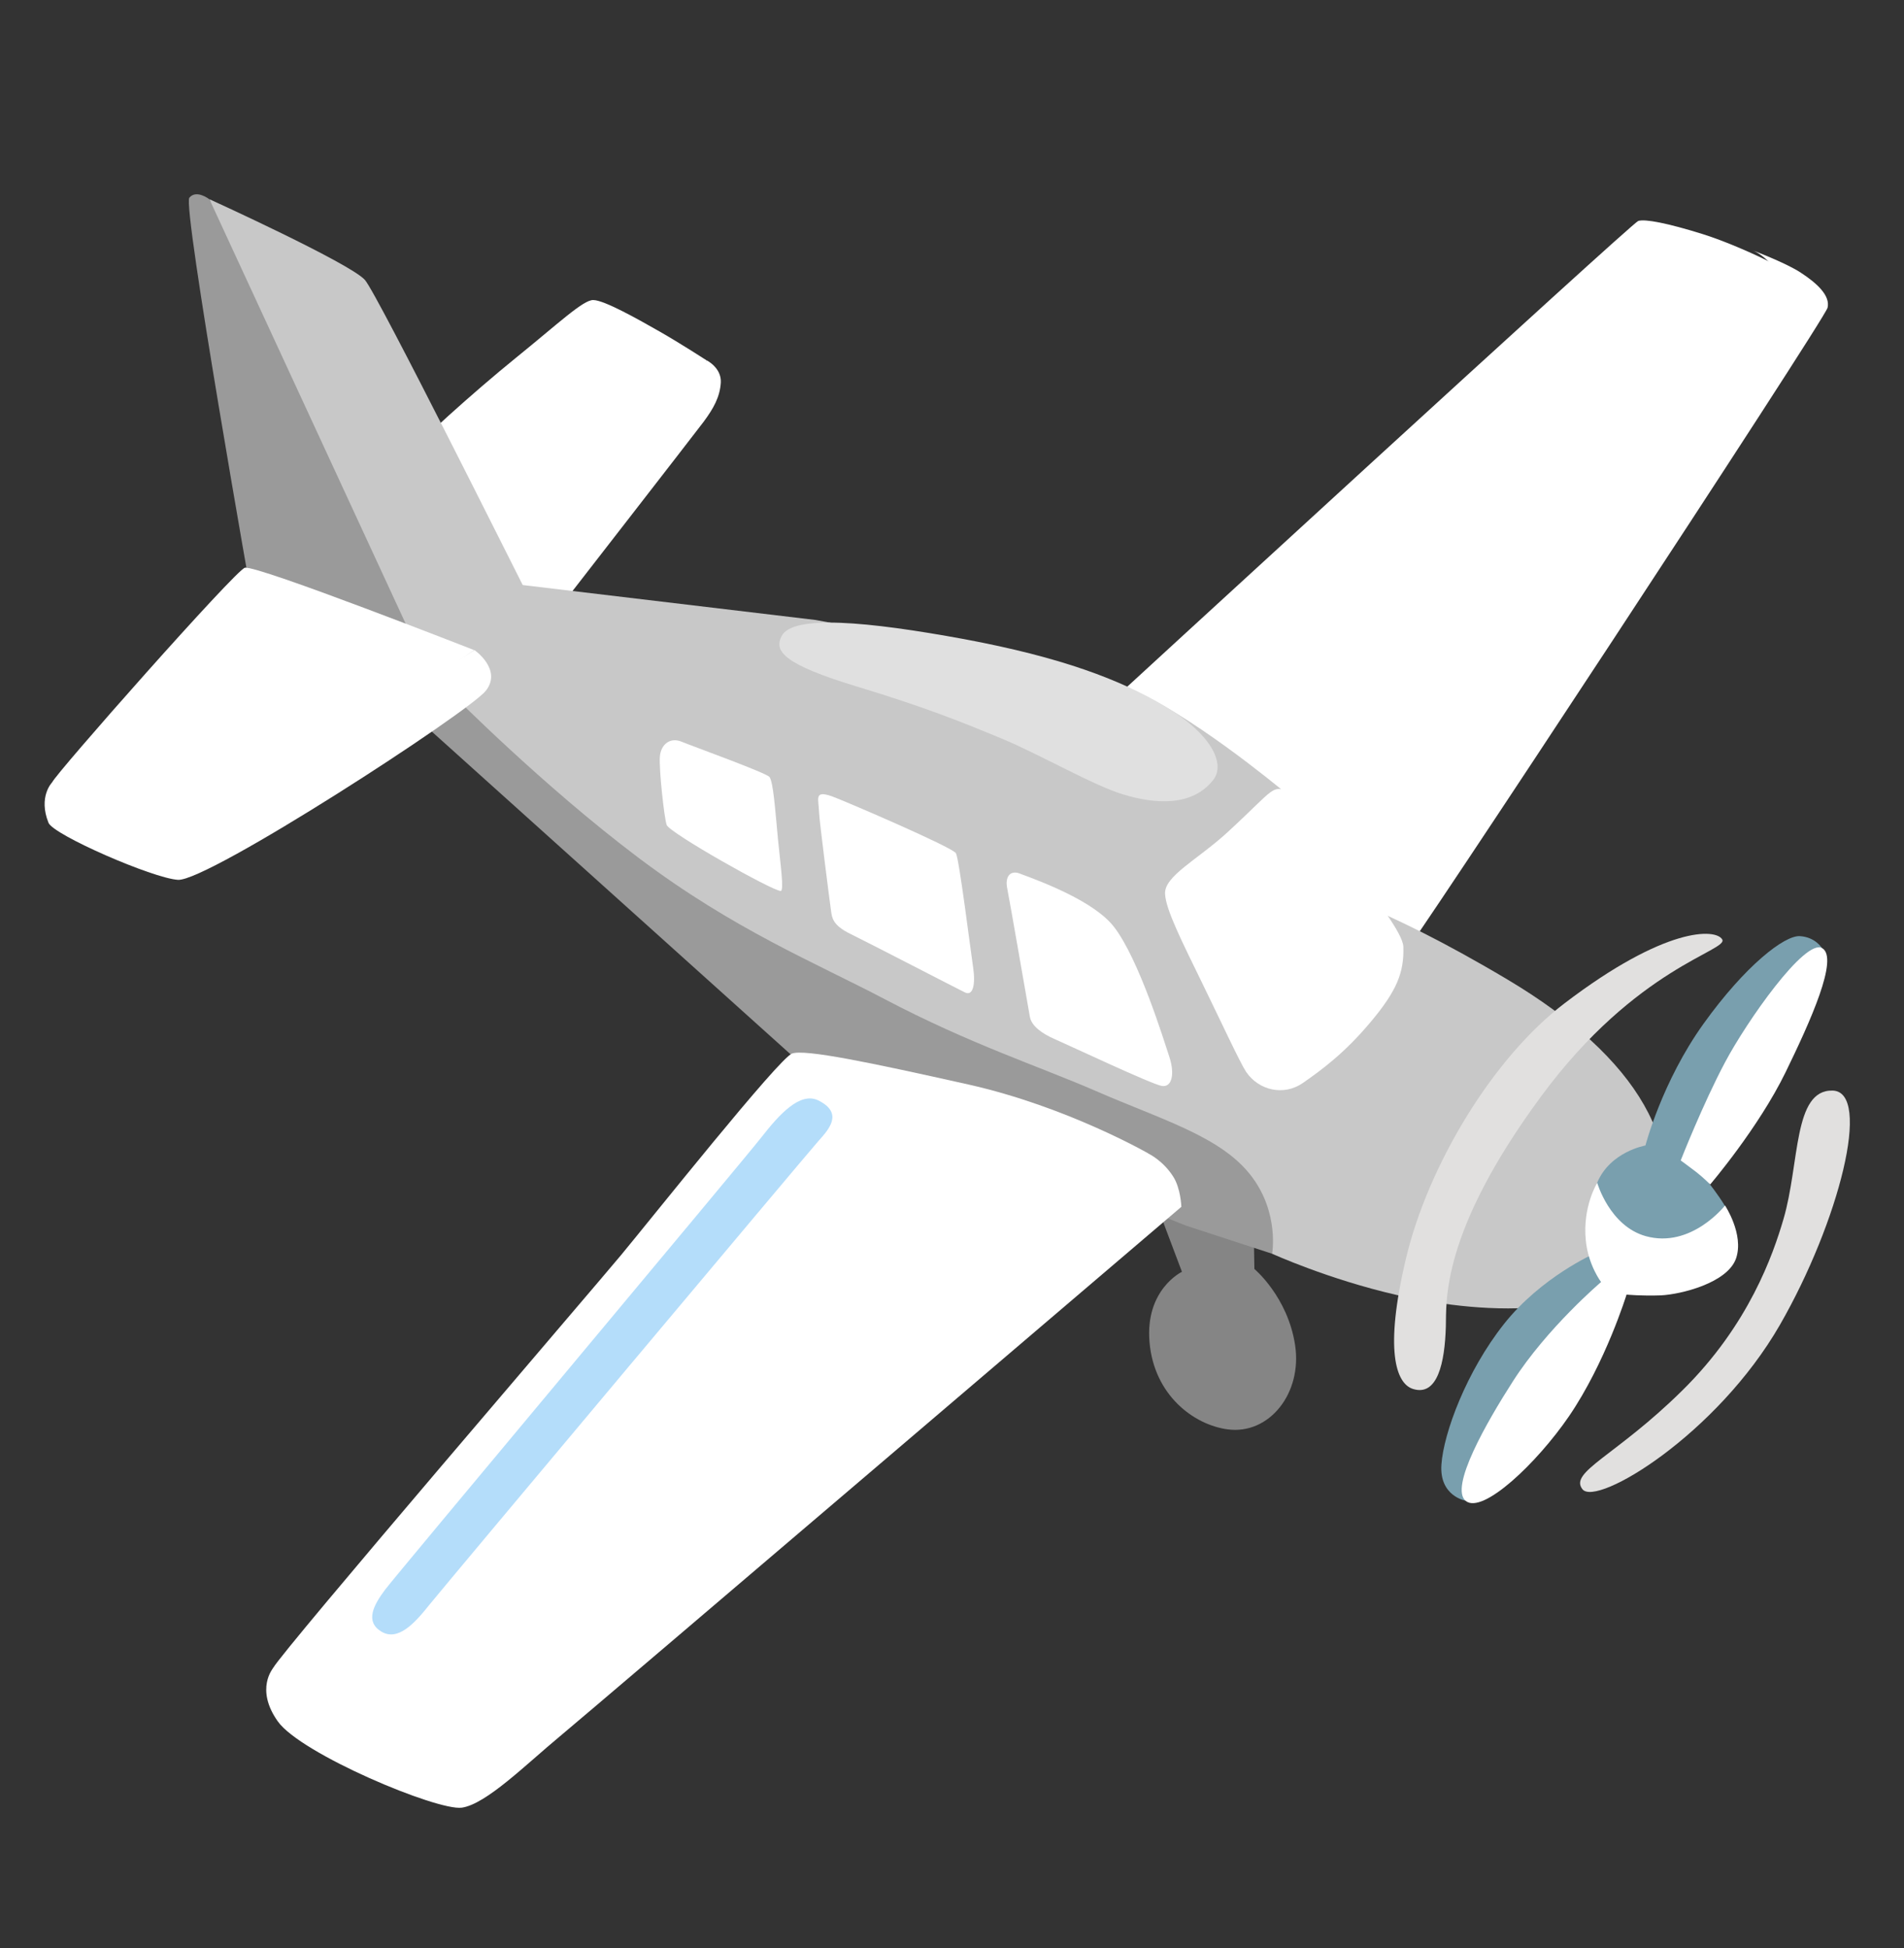 <svg width="43" height="44" viewBox="0 0 43 44" fill="none" xmlns="http://www.w3.org/2000/svg">
<rect x="0" y="0" width="43" height="44" fill="#333333" stroke="none"/>
<path d="M26.148 27.28L26.693 28.725C26.693 28.725 25.857 29.123 25.961 30.317C26.065 31.511 26.958 32.179 27.72 32.283C28.663 32.413 29.416 31.467 29.248 30.377C29.081 29.287 28.329 28.661 28.329 28.661L28.309 27.404L26.148 27.28Z" fill="#858585"/>
<path d="M9.343 10.168C9.363 10.058 10.691 8.86 11.647 8.085C12.607 7.309 13.172 6.77 13.399 6.777C13.647 6.78 14.396 7.202 14.911 7.496C15.356 7.75 15.961 8.141 15.961 8.141L15.001 9.837C15.001 9.837 11.59 13.93 11.533 13.894C11.483 13.857 9.343 10.168 9.343 10.168Z" fill="white"/>
<path d="M11.667 13.064C11.667 13.064 13.456 10.87 14.286 9.947C15.115 9.024 15.964 8.141 15.964 8.141C15.964 8.141 16.296 8.308 16.279 8.639C16.259 8.97 16.111 9.228 15.891 9.526C15.67 9.82 12.59 13.786 12.59 13.786L11.667 13.064Z" fill="white"/>
<path d="M24.935 15.99C24.935 15.99 36.847 5.041 36.997 4.991C37.148 4.94 37.666 5.041 38.456 5.288C39.248 5.536 40.606 6.178 40.583 6.325C40.559 6.472 40.409 7.265 40.409 7.265C40.409 7.265 30.927 22.364 30.285 21.525C29.643 20.685 24.935 15.99 24.935 15.99Z" fill="white"/>
<path d="M30.739 20.528C30.739 20.528 40.05 6.981 40.19 6.803C40.398 6.539 40.23 6.218 40.003 5.971C39.772 5.72 39.585 5.656 39.585 5.656C39.585 5.656 40.334 5.937 40.668 6.158C41.043 6.402 41.337 6.68 41.274 6.95C41.21 7.221 31.639 21.776 31.599 21.692C31.559 21.608 30.739 20.528 30.739 20.528Z" fill="white"/>
<path d="M4.724 4.498C4.724 4.498 4.436 4.274 4.276 4.465C4.115 4.656 5.717 13.692 5.717 13.692L9.56 16.351L18.496 24.39L26.79 27.684L28.729 28.317C28.729 28.317 30.562 27.069 30.562 26.992C30.562 26.915 28.656 21.063 28.656 21.063L10.985 14.464L4.724 4.498Z" fill="#9A9A9A"/>
<path d="M8.24 6.321C7.889 5.937 4.729 4.499 4.729 4.499L9.564 14.956L10.2 15.668C10.2 15.668 12.26 17.749 14.424 19.377C16.587 21.006 18.413 21.742 19.982 22.568C21.901 23.578 23.477 24.089 24.731 24.634C26.256 25.3 27.593 25.671 28.272 26.578C28.894 27.407 28.73 28.317 28.73 28.317C28.73 28.317 29.998 28.895 31.55 29.25C33.101 29.607 36.486 30.039 37.352 28.002C38.218 25.965 36.994 23.879 34.044 22.123C31.095 20.367 29.744 20.086 29.744 20.086L28.928 17.822C28.928 17.822 26.791 16.043 25.443 15.531C24.095 15.023 18.42 14.003 18.42 14.003L11.805 13.214C11.802 13.217 8.518 6.629 8.24 6.321Z" fill="#C8C8C8"/>
<path d="M17.888 23.795C17.587 23.906 14.728 27.501 14.026 28.347C13.407 29.093 6.381 37.276 6.17 37.671C5.959 38.065 6.511 38.564 6.511 38.564L10.457 40.142L23.189 29.678L25.941 26.056C25.941 26.056 24.105 24.996 21.868 24.494C19.631 23.993 18.179 23.692 17.888 23.795Z" fill="white"/>
<path d="M25.937 26.056C25.937 26.056 10.932 39.37 10.587 39.457C10.316 39.524 8.915 39.152 7.755 38.597C6.765 38.126 6.173 37.671 6.173 37.671C6.173 37.671 5.751 38.146 6.276 38.882C6.801 39.617 9.878 40.905 10.43 40.828C10.982 40.748 11.875 39.855 12.637 39.223C13.4 38.59 26.68 27.257 26.68 27.257C26.68 27.257 26.666 26.839 26.496 26.575C26.262 26.207 25.937 26.056 25.937 26.056Z" fill="white"/>
<path d="M18.485 24.856C18.07 24.649 17.599 25.17 17.197 25.685C16.796 26.2 8.954 35.561 8.696 35.906C8.439 36.25 8.238 36.621 8.609 36.849C8.98 37.076 9.355 36.678 9.696 36.247C10.041 35.819 18.254 26.026 18.485 25.769C18.716 25.511 19.057 25.143 18.485 24.856Z" fill="#B4DDFA"/>
<path d="M35.74 33.638C36.061 34.033 38.766 32.411 40.198 29.923C41.535 27.595 42.281 24.655 41.388 24.632C40.495 24.609 40.649 26.271 40.278 27.535C40.047 28.324 39.499 29.926 37.987 31.411C36.492 32.886 35.425 33.247 35.74 33.638Z" fill="#E1E0DF"/>
<path d="M23.024 19.728C22.816 19.651 22.689 19.799 22.749 20.076C22.793 20.284 23.221 22.755 23.258 22.962C23.294 23.17 23.522 23.34 23.823 23.471C24.124 23.601 26.01 24.491 26.238 24.527C26.465 24.564 26.538 24.263 26.408 23.869C26.278 23.474 25.726 21.681 25.167 20.946C24.723 20.357 23.512 19.909 23.024 19.728Z" fill="white"/>
<path d="M17.653 14.364C17.476 14.702 17.68 15 19.358 15.508C20.937 15.986 21.75 16.321 22.616 16.679C23.482 17.037 24.703 17.749 25.388 17.95C26.074 18.154 26.917 18.23 27.398 17.618C27.689 17.251 27.348 16.575 26.328 15.963C25.308 15.351 23.96 14.843 21.773 14.435C19.586 14.033 17.907 13.88 17.653 14.364Z" fill="#E0E0E0"/>
<path d="M18.773 17.98C18.379 17.849 18.489 18.04 18.499 18.361C18.503 18.532 18.75 20.454 18.77 20.585C18.79 20.715 18.797 20.896 19.205 21.093C19.636 21.304 21.599 22.321 21.79 22.414C21.977 22.508 22.034 22.227 21.977 21.849C21.92 21.471 21.663 19.404 21.589 19.271C21.516 19.137 18.991 18.053 18.773 17.98Z" fill="white"/>
<path d="M28.693 17.893C28.529 18.01 28.305 18.261 27.717 18.802C27.038 19.424 26.285 19.789 26.312 20.194C26.332 20.548 26.68 21.24 27.145 22.193C27.586 23.096 28.008 24.009 28.145 24.213C28.429 24.628 28.994 24.762 29.429 24.457C29.864 24.153 30.372 23.779 30.957 23.08C31.543 22.381 31.713 21.966 31.693 21.381C31.673 20.796 29.248 18.147 29.135 17.996C29.018 17.846 28.901 17.742 28.693 17.893Z" fill="white"/>
<path d="M38.894 21.217C39.048 21.472 36.961 21.836 34.807 24.759C32.523 27.856 32.67 29.408 32.653 29.959C32.63 30.775 32.466 31.545 31.911 31.371C31.526 31.25 31.259 30.498 31.754 28.418C32.249 26.337 33.704 23.899 35.336 22.659C37.613 20.923 38.747 20.97 38.894 21.217Z" fill="#E1E0DF"/>
<path d="M37.161 25.872C37.161 25.872 37.532 24.434 38.472 23.123C39.412 21.812 40.305 21.117 40.653 21.144C41.001 21.167 41.148 21.415 41.148 21.415L38.596 26.725C38.596 26.725 38.787 26.959 38.954 27.233C39.158 27.571 38.843 28.1 38.843 28.1L36.542 28.695L33.098 33.895C33.098 33.895 32.503 33.795 32.553 33.079C32.603 32.36 33.121 30.972 33.964 29.906C34.807 28.839 36.008 28.314 36.008 28.314L36.195 27.605C36.195 27.605 35.844 27.254 36.071 26.712C36.365 26.009 37.161 25.872 37.161 25.872Z" fill="#799FAE"/>
<path d="M37.957 26.21C37.957 26.21 38.164 26.36 38.315 26.477C38.465 26.594 38.623 26.752 38.623 26.752C38.623 26.752 39.713 25.477 40.328 24.213C40.883 23.073 41.535 21.635 41.151 21.414C40.763 21.193 39.445 23.073 38.957 23.996C38.465 24.919 37.957 26.21 37.957 26.21Z" fill="white"/>
<path d="M36.072 26.715C36.072 26.715 36.349 27.688 37.165 27.919C38.195 28.207 38.958 27.227 38.958 27.227C38.958 27.227 39.389 27.876 39.209 28.417C39.018 28.983 37.944 29.237 37.51 29.257C37.075 29.273 36.734 29.24 36.734 29.24C36.734 29.24 36.262 30.775 35.433 31.989C34.704 33.053 33.487 34.203 33.105 33.902C32.724 33.601 33.58 32.113 34.169 31.196C34.945 29.986 36.159 28.956 36.159 28.956C36.159 28.956 35.868 28.575 35.814 28.016C35.737 27.25 36.072 26.715 36.072 26.715Z" fill="white"/>
<path d="M15.393 16.752C15.136 16.645 14.922 16.812 14.902 17.096C14.882 17.381 14.999 18.468 15.056 18.632C15.116 18.809 17.443 20.123 17.631 20.123C17.714 20.123 17.621 19.491 17.57 18.956C17.5 18.207 17.463 17.682 17.38 17.551C17.323 17.461 15.617 16.846 15.393 16.752Z" fill="white"/>
<path d="M5.531 12.823C5.331 12.863 1.234 17.498 1.177 17.672C1.12 17.846 1.555 18.428 1.555 18.428L3.879 19.445L10.705 14.682C10.701 14.682 5.822 12.766 5.531 12.823Z" fill="white"/>
<path d="M1.176 17.672C1.176 17.672 3.49 18.816 3.955 18.759C4.42 18.702 10.714 14.682 10.714 14.682C10.714 14.682 11.346 15.117 10.975 15.598C10.604 16.077 4.694 19.916 4.019 19.872C3.45 19.836 1.21 18.859 1.096 18.585C0.858 17.996 1.176 17.672 1.176 17.672Z" fill="white"/>
</svg>
